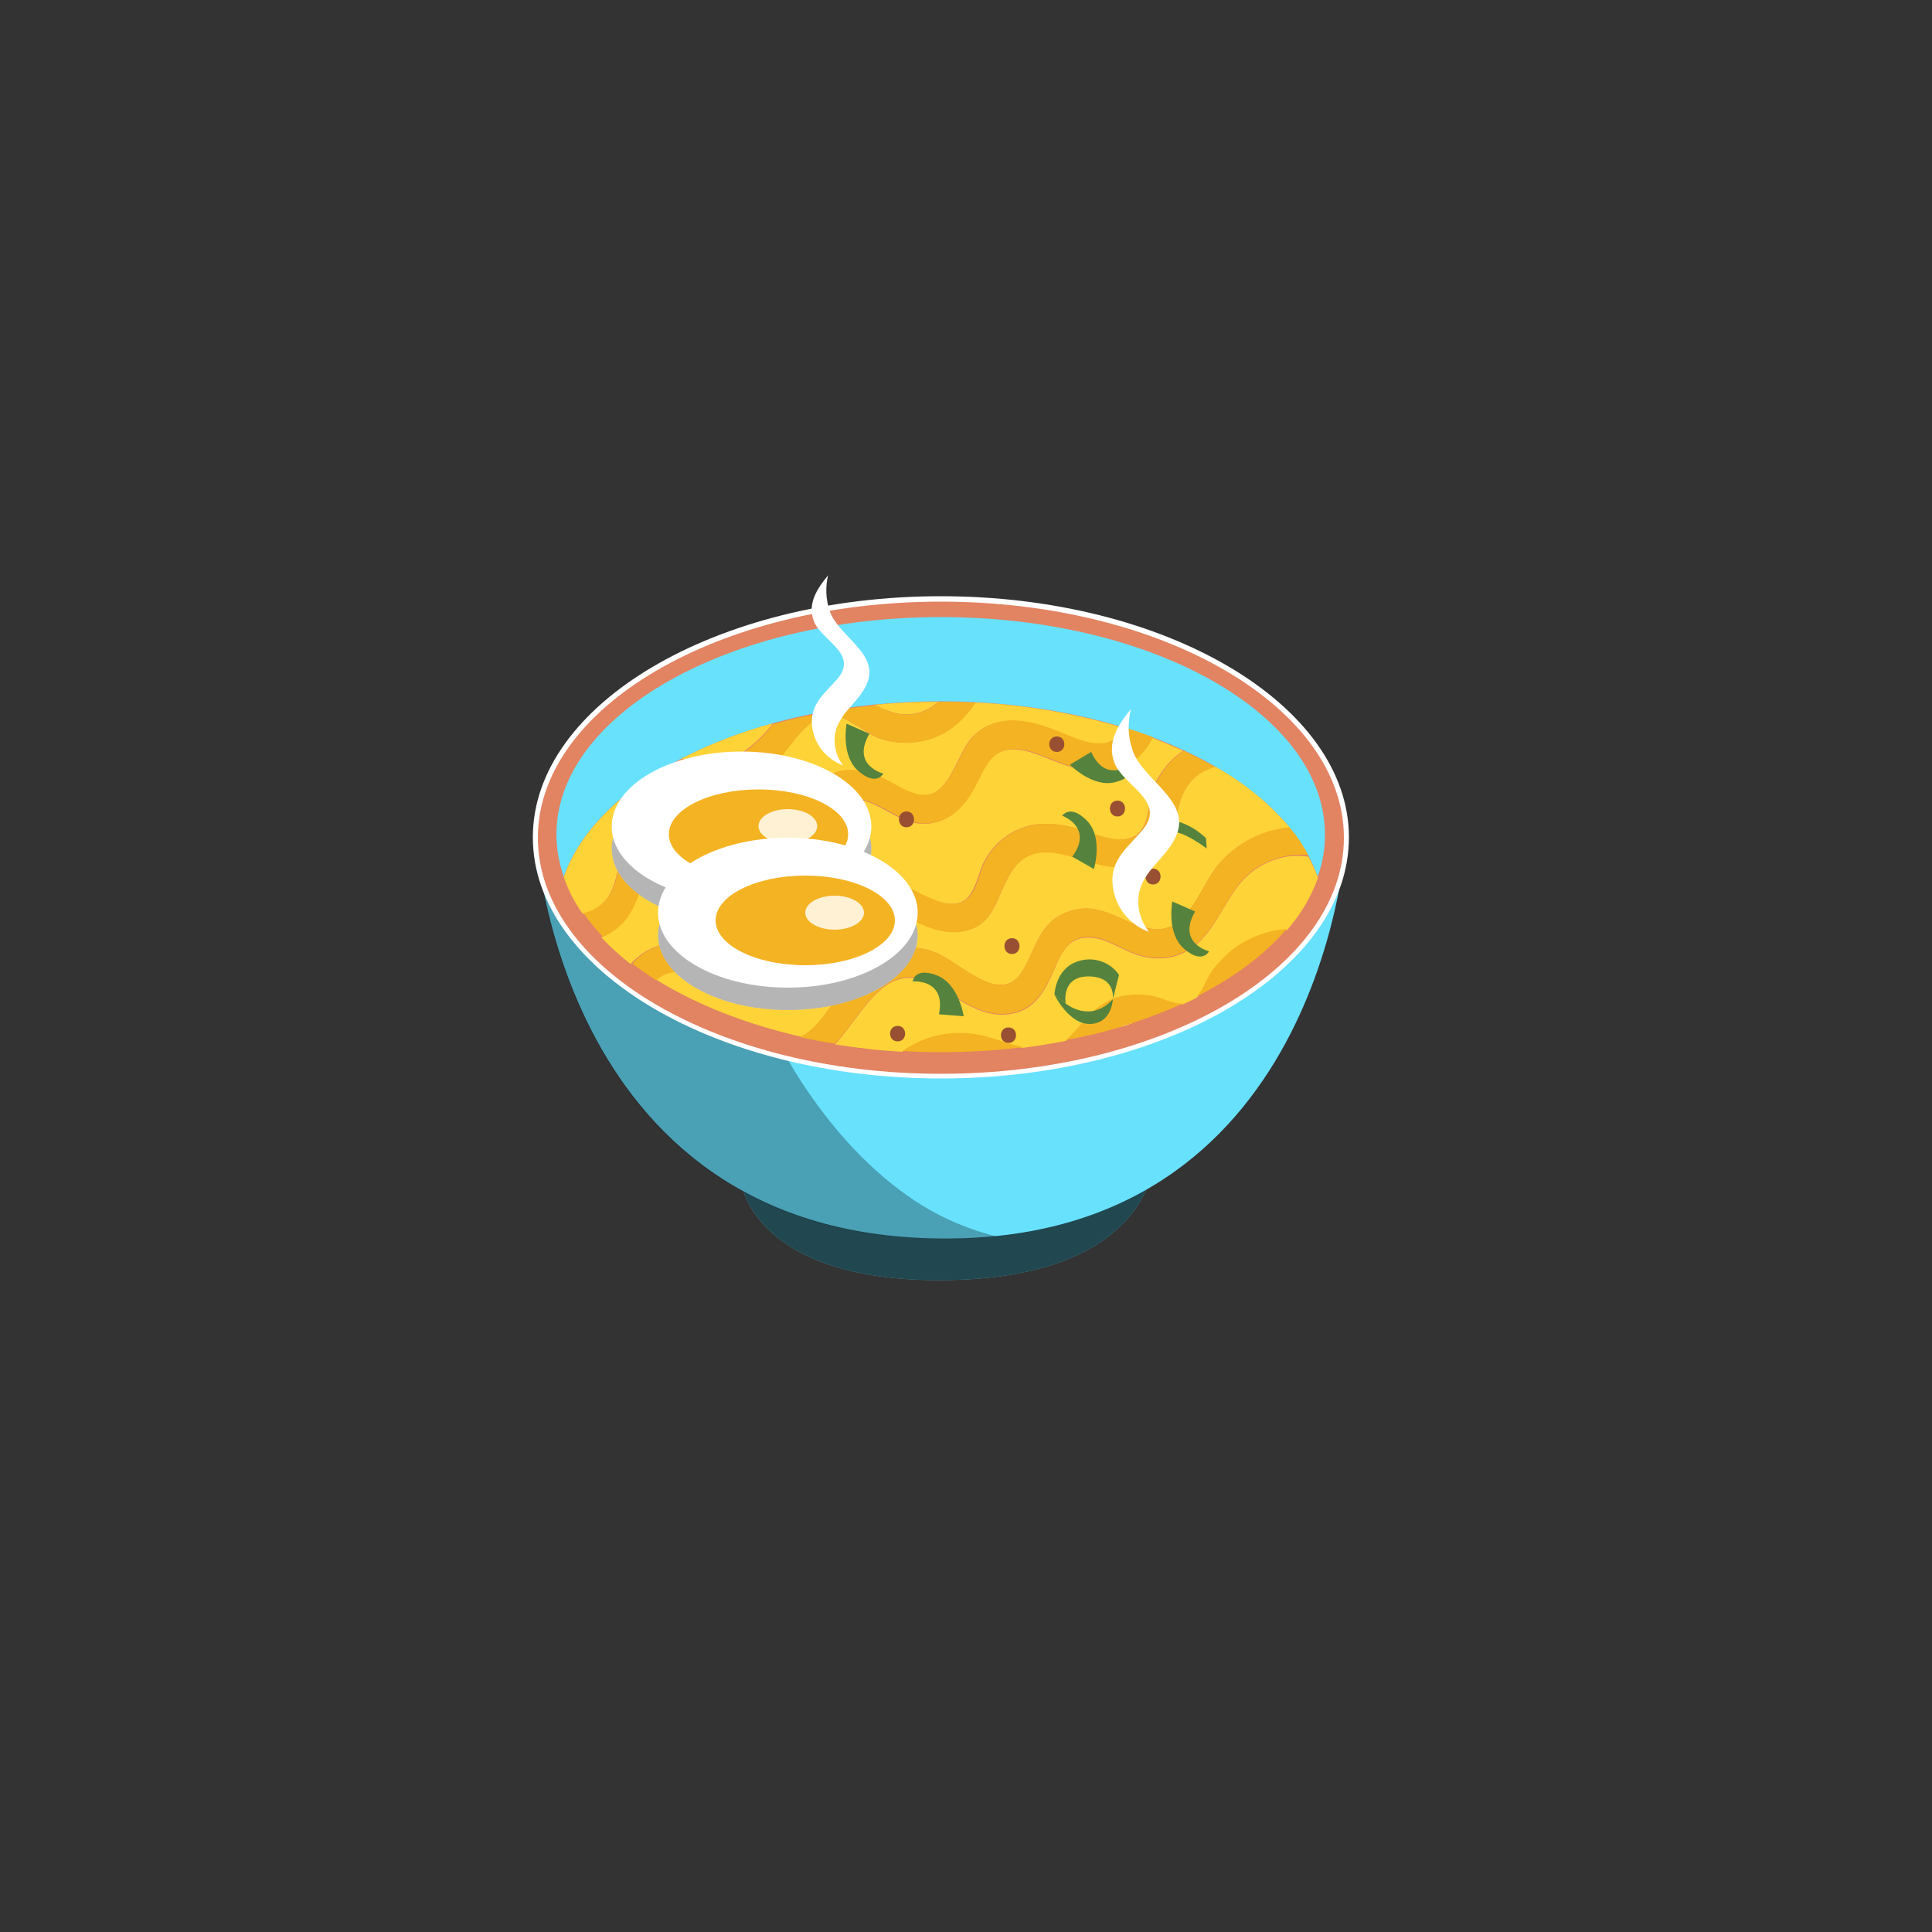 <?xml version="1.0" encoding="utf-8"?>
<!-- Generator: Adobe Illustrator 29.5.1, SVG Export Plug-In . SVG Version: 9.03 Build 0)  -->
<svg version="1.1" xmlns="http://www.w3.org/2000/svg" xmlns:xlink="http://www.w3.org/1999/xlink" x="0px" y="0px"
	 viewBox="0 0 500 500" style="enable-background:new 0 0 500 500;" xml:space="preserve">
<rect x="0" y="0" width="500" height="500" fill="#333333" stroke="none"/>
<g id="Layer_1" style="display:none;">
</g>
<g id="Item_x5F_1" style="display:none;">
	<g id="background_noodles-82" style="display:inline;">
		<path style="fill:#55823D;" d="M242.7,399.1l-221.6-131c-7.1-4-13.1-10.5-6.2-14.7l222.4-128.2c3.3-2.1,8.4-3.4,11.8-1.4
			l232.7,135c7.1,4.1,8.3,15.5,1.3,19.6L271.9,398.9C262.9,404.1,251.8,404.2,242.7,399.1z"/>
		<path style="opacity:0.32;fill:none;enable-background:new    ;" d="M157.3,338.6c6,1.8,12,3.6,18.2,4.9c3.8,0.7,7.6,1.1,11.4,1.3
			l39.5,36l54.9-58.7l-77.6-25.8l-103.2,14C110.4,317.5,145.7,335.1,157.3,338.6z"/>
		<path style="fill:#994F31;" d="M166.9,254.4c-0.9,0.1-1.6,0.9-1.6,1.8c0.1,0.8,0.7,1.5,1.6,1.6c0.9-0.1,1.6-0.9,1.6-1.8
			C168.4,255.2,167.7,254.5,166.9,254.4z"/>
		<path style="opacity:0.32;fill:none;enable-background:new    ;" d="M366.2,306.2c6,1.8,12,3.6,18.2,4.9c3.8,0.7,7.6,1.1,11.4,1.3
			l6.4-4.3l44.3-32.9l-33.9-11.3l-80.2,27.9C342.4,299.1,354.6,302.7,366.2,306.2z"/>
	</g>
</g>
<g id="Layer_5" style="display:none;">
	<path style="display:inline;fill:#994F31;" d="M251.9,79.4c0,0-5,2.6-4.3,4.6s3.9,3.6,3.9,3.6s170.4,50.3,172.5,49.2
		s3.9-4.2,3.9-4.2l-4.8-6.9L251.9,79.4z"/>
</g>
<g id="Layer_6" style="display:none;">
	<path style="display:inline;fill:#994F31;" d="M245.4,65.8c0,0-4.5,3.2-3.6,5.2s4.3,3.1,4.3,3.1s174.3,27,176.2,25.6
		s3.3-4.7,3.3-4.7l-5.7-6.2L245.4,65.8z"/>
</g>
<g id="Layer_7" style="display:none;">
	<path style="display:inline;fill:#994F31;" d="M245.4,65.8c0,0-4.5,3.2-3.6,5.2s4.3,3.1,4.3,3.1s174.3,27,176.2,25.6
		s3.3-4.7,3.3-4.7l-5.7-6.2L245.4,65.8z"/>
	<path style="display:inline;fill:#994F31;" d="M251.9,79.4c0,0-5,2.6-4.3,4.6s3.9,3.6,3.9,3.6s170.4,50.3,172.5,49.2
		s3.9-4.2,3.9-4.2l-4.8-6.9L251.9,79.4z"/>
</g>
<g id="Layer_8" style="display:none;">
	<path style="display:inline;fill:#F4B322;" d="M254.1,189.6c-2.4-12.6-16.5-20.7-13.6-34.5c2.8-13,12.7-23.6,11.8-37.5
		c-0.5-7.4-4.2-13.9-7.2-20.5c-2.7-6.1-5.3-14.8,1-19.6c5-3.9-1.5-11.3-6.5-7.4c-13.1,10.2-5.1,26.7,0.1,38.7
		c3.8,8.7,2.9,15.8-0.8,24.3c-2.9,6.6-6.5,13-8,20.1c-1.4,6.4-0.5,13.2,2.6,19c3.1,6.1,8.7,11.3,10.6,18c2.4,8.4-5.9,14.6-9.6,21.3
		c-3.3,6.1-4.7,13.1-1.1,19.3c3.1,5.5,11.9,1.1,8.8-4.4c-4.1-7.2,4.3-14.4,7.9-20C253.4,201.2,255.3,195.6,254.1,189.6z"/>
	<path style="display:inline;fill:#FED337;" d="M269,187.7c-2-12-18.5-18-14.2-31c2.4-7.2,7.1-13.4,9.2-20.8
		c1.9-6.6,2.2-13.4-0.2-19.9s-7.1-11.5-10.1-17.5c-3.9-8-1.6-16,3.1-23.1c3.5-5.3-4.6-10.8-8.1-5.5c-4.2,6.4-7.2,13.6-6.9,21.4
		c0.3,7.4,4,13.4,8,19.4c4.9,7.5,7.4,14.1,4.6,22.9c-2.6,8.2-8.2,15.1-10,23.6c-1.3,6.4,0.4,12.1,4.2,17.3c3.4,4.6,10,9.1,10.7,15.1
		c1,7.8-7.6,14.9-10.7,21.4c-3,6.2-3.9,12.7-0.7,18.9c2.9,5.6,11.7,1.2,8.8-4.4c-3.7-7,3.2-14.3,6.9-19.8
		C267.2,200.5,270.1,194.3,269,187.7z"/>
	<path style="display:inline;fill:#F4B322;" d="M279.1,119.8c-3.8-14.1-26.4-25.2-17-42c3.1-5.5-5-11-8.1-5.5
		c-4.6,8.1-4.5,17.2-0.8,25.7c2.1,4.5,4.8,8.8,8.1,12.6c2.7,3.4,6.6,6.7,8.1,10.8c3.7,10.3-9.7,19.9-12.8,28.8
		c-2.6,7.6-1,15.4,5.1,20.7c4.8,4.1,10.2-4.1,5.5-8.1c-7-6.1,3.4-17.1,6.8-22.1C278.1,134.5,281.2,127.3,279.1,119.8z"/>
</g>
<g id="Layer_10" style="display:none;">
	<path style="display:inline;fill:#994F31;" d="M251.9,79.4c0,0-5,2.6-4.3,4.6s3.9,3.6,3.9,3.6s170.4,50.3,172.5,49.2
		s3.9-4.2,3.9-4.2l-4.8-6.9L251.9,79.4z"/>
	<path style="display:inline;fill:#994F31;" d="M245.4,65.8c0,0-4.5,3.2-3.6,5.2s4.3,3.1,4.3,3.1s174.3,27,176.2,25.6
		s3.3-4.7,3.3-4.7l-5.7-6.2L245.4,65.8z"/>
	<path style="display:inline;fill:#994F31;" d="M245.4,65.8c0,0-4.5,3.2-3.6,5.2s4.3,3.1,4.3,3.1s174.3,27,176.2,25.6
		s3.3-4.7,3.3-4.7l-5.7-6.2L245.4,65.8z"/>
	<path style="display:inline;fill:#994F31;" d="M251.9,79.4c0,0-5,2.6-4.3,4.6s3.9,3.6,3.9,3.6s170.4,50.3,172.5,49.2
		s3.9-4.2,3.9-4.2l-4.8-6.9L251.9,79.4z"/>
	<path style="display:inline;fill:#F4B322;" d="M254.1,189.6c-2.4-12.6-16.5-20.7-13.6-34.5c2.8-13,12.7-23.6,11.8-37.5
		c-0.5-7.4-4.2-13.9-7.2-20.5c-2.7-6.1-5.3-14.8,1-19.6c5-3.9-1.5-11.3-6.5-7.4c-13.1,10.2-5.1,26.7,0.1,38.7
		c3.8,8.7,2.9,15.8-0.8,24.3c-2.9,6.6-6.5,13-8,20.1c-1.4,6.4-0.5,13.2,2.6,19c3.1,6.1,8.7,11.3,10.6,18c2.4,8.4-5.9,14.6-9.6,21.3
		c-3.3,6.1-4.7,13.1-1.1,19.3c3.1,5.5,11.9,1.1,8.8-4.4c-4.1-7.2,4.3-14.4,7.9-20C253.4,201.2,255.3,195.6,254.1,189.6z"/>
	<path style="display:inline;fill:#FED337;" d="M269,187.7c-2-12-18.5-18-14.2-31c2.4-7.2,7.1-13.4,9.2-20.8
		c1.9-6.6,2.2-13.4-0.2-19.9s-7.1-11.5-10.1-17.5c-3.9-8-1.6-16,3.1-23.1c3.5-5.3-4.6-10.8-8.1-5.5c-4.2,6.4-7.2,13.6-6.9,21.4
		c0.3,7.4,4,13.4,8,19.4c4.9,7.5,7.4,14.1,4.6,22.9c-2.6,8.2-8.2,15.1-10,23.6c-1.3,6.4,0.4,12.1,4.2,17.3c3.4,4.6,10,9.1,10.7,15.1
		c1,7.8-7.6,14.9-10.7,21.4c-3,6.2-3.9,12.7-0.7,18.9c2.9,5.6,11.7,1.2,8.8-4.4c-3.7-7,3.2-14.3,6.9-19.8
		C267.2,200.5,270.1,194.3,269,187.7z"/>
	<path style="display:inline;fill:#F4B322;" d="M279.1,119.8c-3.8-14.1-26.4-25.2-17-42c3.1-5.5-5-11-8.1-5.5
		c-4.6,8.1-4.5,17.2-0.8,25.7c2.1,4.5,4.8,8.8,8.1,12.6c2.7,3.4,6.6,6.7,8.1,10.8c3.7,10.3-9.7,19.9-12.8,28.8
		c-2.6,7.6-1,15.4,5.1,20.7c4.8,4.1,10.2-4.1,5.5-8.1c-7-6.1,3.4-17.1,6.8-22.1C278.1,134.5,281.2,127.3,279.1,119.8z"/>
	<path style="display:inline;fill:#994F31;" d="M245.4,65.8c0,0-4.5,3.2-3.6,5.2s4.3,3.1,4.3,3.1s174.3,27,176.2,25.6
		s3.3-4.7,3.3-4.7l-5.7-6.2L245.4,65.8z"/>
	<path style="display:inline;fill:#994F31;" d="M251.9,79.4c0,0-5,2.6-4.3,4.6s3.9,3.6,3.9,3.6s170.4,50.3,172.5,49.2
		s3.9-4.2,3.9-4.2l-4.8-6.9L251.9,79.4z"/>
	<path style="display:inline;fill:#F4B322;" d="M254.1,189.6c-2.4-12.6-16.5-20.7-13.6-34.5c2.8-13,12.7-23.6,11.8-37.5
		c-0.5-7.4-4.2-13.9-7.2-20.5c-2.7-6.1-5.3-14.8,1-19.6c5-3.9-1.5-11.3-6.5-7.4c-13.1,10.2-5.1,26.7,0.1,38.7
		c3.8,8.7,2.9,15.8-0.8,24.3c-2.9,6.6-6.5,13-8,20.1c-1.4,6.4-0.5,13.2,2.6,19c3.1,6.1,8.7,11.3,10.6,18c2.4,8.4-5.9,14.6-9.6,21.3
		c-3.3,6.1-4.7,13.1-1.1,19.3c3.1,5.5,11.9,1.1,8.8-4.4c-4.1-7.2,4.3-14.4,7.9-20C253.4,201.2,255.3,195.6,254.1,189.6z"/>
	<path style="display:inline;fill:#FED337;" d="M269,187.7c-2-12-18.5-18-14.2-31c2.4-7.2,7.1-13.4,9.2-20.8
		c1.9-6.6,2.2-13.4-0.2-19.9s-7.1-11.5-10.1-17.5c-3.9-8-1.6-16,3.1-23.1c3.5-5.3-4.6-10.8-8.1-5.5c-4.2,6.4-7.2,13.6-6.9,21.4
		c0.3,7.4,4,13.4,8,19.4c4.9,7.5,7.4,14.1,4.6,22.9c-2.6,8.2-8.2,15.1-10,23.6c-1.3,6.4,0.4,12.1,4.2,17.3c3.4,4.6,10,9.1,10.7,15.1
		c1,7.8-7.6,14.9-10.7,21.4c-3,6.2-3.9,12.7-0.7,18.9c2.9,5.6,11.7,1.2,8.8-4.4c-3.7-7,3.2-14.3,6.9-19.8
		C267.2,200.5,270.1,194.3,269,187.7z"/>
	<path style="display:inline;fill:#F4B322;" d="M279.1,119.8c-3.8-14.1-26.4-25.2-17-42c3.1-5.5-5-11-8.1-5.5
		c-4.6,8.1-4.5,17.2-0.8,25.7c2.1,4.5,4.8,8.8,8.1,12.6c2.7,3.4,6.6,6.7,8.1,10.8c3.7,10.3-9.7,19.9-12.8,28.8
		c-2.6,7.6-1,15.4,5.1,20.7c4.8,4.1,10.2-4.1,5.5-8.1c-7-6.1,3.4-17.1,6.8-22.1C278.1,134.5,281.2,127.3,279.1,119.8z"/>
</g>
<g id="Layer_9">
	<path style="fill:#68E1FD;" d="M191.9,306.4c0,0,3.4,24.9,51.1,24.9c57.8,0,56.2-34.2,56.2-34.2"/>
	<path style="opacity:0.68;enable-background:new    ;" d="M191.9,306.4c0,0,3.4,24.9,51.1,24.9c57.8,0,56.2-34.2,56.2-34.2"/>
	<path style="fill:#68E1FD;" d="M138.6,216c0,0,5.6,106.8,109.2,104.5C343.4,318.4,348.5,216,348.5,216H138.6z"/>
	<path style="opacity:0.29;enable-background:new    ;" d="M238.7,312c-11.3-7-20.9-17.1-28.5-27.9c-14.2-19.9-21.3-43.7-22.3-68
		h-49.4c0,0,5.6,106.8,109.2,104.5c3.5-0.1,6.9-0.3,10.2-0.6C251.1,318.3,244.6,315.6,238.7,312z"/>
	<ellipse style="fill:#E28362;" cx="243.5" cy="216.8" rx="105" ry="61.7"/>
	<path style="fill:#FFFFFF;" d="M243.5,279.1c-58.2,0-105.6-28-105.6-62.4s47.4-62.4,105.6-62.4s105.6,28,105.6,62.4
		S301.8,279.1,243.5,279.1z M243.5,155.7c-57.5,0-104.3,27.4-104.3,61.1s46.8,61.1,104.3,61.1s104.3-27.4,104.3-61.1
		S301.1,155.7,243.5,155.7z"/>
	<path style="fill:#68E1FD;" d="M243.5,181.5c48.3,0,88.6,19.5,97.5,45.4c1.3-3.5,1.9-7.2,1.9-10.9c0-31.1-44.5-56.3-99.4-56.3
		S144,184.9,144,216c0,3.7,0.7,7.4,1.9,10.9C155,201.1,195.2,181.5,243.5,181.5z"/>
	<path style="fill:none;" d="M275.8,269.2c-3.6,0.7-7.4,1.3-11.2,1.8C268.6,271.9,272.4,272,275.8,269.2z"/>
	<path style="fill:none;" d="M309.8,258c-1.2,0.6-2.3,1.1-3.5,1.7c0.6,0,1.2-0.2,1.7-0.4C308.7,259,309.3,258.5,309.8,258z"/>
	<path style="fill:#FED337;" d="M174.2,244.1c8-0.3,13.7,6,21.2,7.1c8.7,1.2,11.6-9.7,15.3-15.4c3.4-5.2,8.3-9.8,14.9-9.6
		c6.9,0.1,18.5,11.4,24.4,6.5c2.6-2.2,3.2-7,4.8-9.9c1.3-2.5,3.2-4.7,5.5-6.3c6.2-4.5,13.3-3.8,20.2-1.5c3.8,1.2,9.2,3.6,13.1,1.4
		s3.4-8.2,4.6-11.8c1.5-4.2,4.3-7.8,8-10.3c-2.6-1.2-5.3-2.3-8.1-3.4c-1,2.1-2.4,4-4.2,5.5c-6.9,5.8-15.4,2.9-22.7-0.1
		c-4.7-1.9-10.9-4.3-14.9,0.2c-1.9,2.1-2.9,4.9-4.3,7.4c-2.7,5-6.6,9.2-12.7,9.3c-6.8,0.1-11.6-5.9-18-6.4
		c-8.7-0.7-10.9,12.5-16,17.5c-4.8,4.4-11.5,5.9-17.7,3.9c-3.1-1-5.4-3-7.9-5c-4.8-3.8-10.7-3-12.9,3.2c-2.3,6.6-3.4,12.2-10.1,15.7
		c-0.4,0.2-0.8,0.3-1.1,0.5c2.4,2.5,4.9,4.8,7.6,6.9C166.2,246.2,170,244.3,174.2,244.1z"/>
	<path style="fill:#FED337;" d="M157.4,232.1c2.4-3.6,2.2-8.4,4.5-12.1c3.8-5.9,11.2-8.3,17.7-5.8c3.9,1.6,6.3,5.4,10.2,6.8
		c5.4,1.9,10.2-0.9,13.1-5.4c4.2-6.5,6.8-15.1,15.7-16.2c2.9-0.3,5.9,0.2,8.6,1.5c3.6,1.5,8.2,5.2,12.3,4.9
		c6.6-0.5,8.2-11.1,12.3-15.2c6.2-6.2,14.6-4.2,21.8-1.3c4.9,2,11.7,5.5,16.3,0.9c0.5-0.5,0.9-1.1,1.3-1.7
		c-12.6-3.8-25.6-6.1-38.8-6.7c-2.9,4.4-6.7,8-12.2,9.6c-4,1.1-8.3,1.1-12.3-0.2c-4.6-1.5-9.2-7-14.2-5.9
		c-5.7,1.2-9.1,8.2-12.9,11.9c-2.9,2.8-6.4,5-10.3,6.2c-7.4,2.4-15.4,1.5-22.1-2.4c-11.1,7.3-19.1,16.2-22.5,26
		c1.2,3.4,2.8,6.6,4.9,9.5C153.5,235.9,155.9,234.3,157.4,232.1z"/>
	<path style="fill:#FED337;" d="M242.8,181.6c-5.6,0-11.1,0.3-16.5,0.8c1.2,0.6,2.4,1.2,3.7,1.6
		C234.4,185.8,239.4,184.8,242.8,181.6z"/>
	<path style="fill:#FED337;" d="M289.6,265.9c1.2-0.3,2.3-0.7,3.5-1.1c-0.4,0-0.8,0.1-1.2,0.2C291,265.2,290.3,265.5,289.6,265.9z"
		/>
	<path style="fill:#FED337;" d="M193.1,194.1c2.6-2,5-4.3,6.9-6.9c-8.2,2.2-16.1,5.3-23.6,9.1C182,198.2,188.1,197.4,193.1,194.1z"
		/>
	<path style="fill:#FED337;" d="M223,250.1c5.3-4.4,11.9-6.2,18.6-3.8c6.9,2.5,17.4,14.7,23.2,4.7c3.5-6.1,4.3-12.5,11.8-15.1
		c8.3-2.9,13.4,3,21,4.4c10,1.9,12.8-11.1,18.1-17c4.6-5.2,11.1-8.5,18.1-9.1c-5.4-6.4-12-11.7-19.3-15.8c-1.4,0.4-2.8,1-4,1.8
		c-4.4,3-5.3,7.4-6.3,12.1c-1.7,7.5-6.8,12.2-14.7,12.1c-9.4-0.2-20.9-9.5-27.8,1.3c-4,6.3-4.2,14.5-13.4,15.4
		c-4.1,0.4-8.1-1.1-11.7-2.9c-4.8-2.4-9.8-6.7-15.2-3.5c-7.1,4.3-8.3,15.3-14.9,20.5c-5.9,4.7-12.8,3.7-19.2,0.8
		c-3.6-1.6-7.4-4.4-11.4-4.6c-2.2-0.1-4.4,0.6-6.1,2.1c10.2,6.4,23.1,11.5,37.5,14.8C213.8,265.1,217.3,254.8,223,250.1z"/>
	<path style="fill:#FED337;" d="M324.3,225.4c-6.5,4.8-8.3,13.2-14.2,18.6c-4.6,4.2-10.4,5-16.2,3c-3.7-1.3-7.2-3.9-11.2-4.3
		c-5.5-0.6-7.8,3.1-9.6,7.6c-2.4,5.6-4.9,11-11.5,12.1c-6.9,1.2-12.6-3.2-18-6.6c-14-8.8-19.3,5.4-27.5,14.5
		c5.8,0.9,11.6,1.6,17.4,1.9c6.2-4.4,14.2-5.8,21.5-3.8c3.1,0.8,6.4,2.1,9.6,2.8c3.8-0.5,7.5-1.1,11.2-1.8c0.4-0.3,0.8-0.7,1.2-1.1
		c4.1-4.2,6.6-8.6,12.8-10.2c2.7-0.7,5.5-0.8,8.2-0.2c2.9,0.5,5.5,2.2,8.2,2c1.2-0.6,2.4-1.1,3.5-1.7c1.7-1.8,2.4-4.6,4-6.7
		c1.4-1.9,3-3.6,4.9-5.1c4.1-3.3,9.2-5.3,14.5-5.7c3.5-4,6.2-8.6,8-13.5c-0.7-1.9-1.5-3.7-2.5-5.5
		C333.6,220.9,328.5,222.3,324.3,225.4z"/>
	<path style="fill:#F4B322;" d="M167.1,226.3c2.2-6.1,8.1-7,12.9-3.2c2.5,2,4.8,4.1,7.9,5c6.2,1.9,12.9,0.5,17.7-3.9
		c5.1-4.9,7.3-18.2,16-17.5c6.4,0.5,11.2,6.5,18,6.4c6.1-0.1,10-4.3,12.7-9.3c1.4-2.5,2.4-5.3,4.3-7.4c4-4.5,10.2-2.1,14.9-0.2
		c7.3,3,15.8,6,22.7,0.1c1.8-1.5,3.2-3.4,4.2-5.5c-2.3-0.9-4.6-1.7-7-2.4c-0.4,0.6-0.8,1.2-1.3,1.7c-4.6,4.6-11.4,1.1-16.3-0.9
		c-7.2-2.9-15.6-4.9-21.8,1.3c-4.1,4.1-5.8,14.7-12.3,15.2c-4.1,0.3-8.6-3.4-12.3-4.9c-2.7-1.2-5.7-1.7-8.6-1.5
		c-8.9,1.1-11.6,9.7-15.7,16.2c-2.9,4.5-7.6,7.3-13.1,5.4c-3.9-1.4-6.4-5.3-10.2-6.8c-6.6-2.5-14-0.1-17.8,5.8
		c-2.3,3.7-2,8.6-4.5,12.1c-1.5,2.2-3.9,3.8-6.5,4.3c1.5,2.2,3.2,4.2,5,6.1c0.4-0.2,0.8-0.3,1.1-0.5
		C163.7,238.5,164.8,232.9,167.1,226.3z"/>
	<path style="fill:#F4B322;" d="M187.2,256.1c6.4,2.9,13.3,3.9,19.2-0.8c6.6-5.3,7.8-16.2,14.9-20.5c5.4-3.3,10.5,1,15.2,3.5
		c3.6,1.8,7.6,3.3,11.7,2.9c9.2-1,9.4-9.1,13.4-15.4c6.9-10.8,18.4-1.4,27.8-1.3c7.9,0.1,12.9-4.5,14.7-12.1c1.1-4.8,2-9.1,6.3-12.1
		c1.2-0.8,2.6-1.5,4-1.8c-2.5-1.5-5.2-2.8-8-4.2c-3.7,2.5-6.5,6.1-8,10.3c-1.3,3.6-0.9,9.7-4.6,11.8s-9.3-0.2-13.1-1.4
		c-7-2.3-14-3-20.2,1.5c-2.3,1.6-4.2,3.8-5.5,6.3c-1.6,2.9-2.1,7.8-4.8,9.9c-5.9,4.9-17.5-6.4-24.4-6.5c-6.6-0.1-11.5,4.4-14.9,9.6
		c-3.7,5.7-6.6,16.6-15.3,15.4c-7.5-1.1-13.2-7.4-21.2-7.1c-4.1,0.2-8,2.1-10.7,5.3c1.9,1.5,4,2.9,6.1,4.3c1.7-1.5,3.9-2.3,6.1-2.1
		C179.7,251.7,183.6,254.4,187.2,256.1z"/>
	<path style="fill:#F4B322;" d="M315.7,223.3c-5.3,5.9-8.1,18.9-18.1,17c-7.6-1.4-12.7-7.3-21-4.4c-7.5,2.6-8.3,9.1-11.8,15.1
		c-5.7,10-16.3-2.2-23.2-4.7c-6.6-2.4-13.2-0.5-18.6,3.8c-5.7,4.7-9.2,15-15.9,18.3c2.9,0.7,5.9,1.2,9,1.7
		c8.2-9,13.5-23.3,27.5-14.5c5.4,3.4,11.2,7.8,18,6.6c6.6-1.2,9.1-6.6,11.5-12.1c1.9-4.4,4.2-8.2,9.6-7.6c4,0.4,7.5,3,11.2,4.3
		c5.8,2,11.6,1.2,16.2-3c5.9-5.3,7.7-13.8,14.2-18.6c4.1-3,9.2-4.4,14.3-3.9c-1.4-2.6-3-5-4.9-7.2
		C326.7,214.8,320.3,218.1,315.7,223.3z"/>
	<path style="fill:#F4B322;" d="M190.6,203.4c3.9-1.3,7.4-3.4,10.3-6.2c3.8-3.7,7.2-10.8,12.9-11.9c5.1-1,9.7,4.4,14.2,5.9
		c4,1.3,8.3,1.4,12.3,0.2c5.5-1.6,9.3-5.2,12.2-9.6c-2.9-0.1-5.9-0.2-8.9-0.2h-0.7c-3.4,3.3-8.4,4.2-12.8,2.5
		c-1.2-0.5-2.5-1-3.6-1.6c-8.9,0.9-17.7,2.5-26.4,4.9c-2,2.6-4.3,4.9-6.9,6.9c-4.9,3.2-11.1,4.1-16.7,2.2c-2.8,1.4-5.4,3-7.9,4.6
		C175.2,204.9,183.2,205.7,190.6,203.4z"/>
	<path style="fill:#F4B322;" d="M313.7,251.2c-1.5,2.2-2.3,5-4,6.7c9.6-4.9,17.6-10.8,23.3-17.5c-5.3,0.4-10.3,2.4-14.5,5.7
		C316.8,247.6,315.1,249.3,313.7,251.2z"/>
	<path style="fill:#F4B322;" d="M264.7,271c-3.2-0.7-6.5-2-9.6-2.8c-7.4-2-15.3-0.6-21.5,3.8c3.3,0.2,6.6,0.3,10,0.3
		C250.6,272.3,257.7,271.9,264.7,271z"/>
	<path style="fill:#F4B322;" d="M298,257.7c-2.7-0.5-5.5-0.4-8.2,0.2c-6.2,1.6-8.7,6-12.8,10.2c-0.4,0.4-0.8,0.7-1.2,1.1
		c4.8-0.9,9.4-2,13.8-3.3c0.7-0.4,1.4-0.7,2.2-0.9c0.4-0.1,0.8-0.2,1.2-0.2c4.5-1.5,8.9-3.2,13.2-5.1
		C303.5,259.9,300.9,258.2,298,257.7z"/>
	<path style="fill:#FFFFFF;" d="M216,191.9c-0.2-7.1,6.5-9.6,8.6-15.6c2.6-7.4-7.9-11.9-9.9-18.3c-1-2.9-1.1-6.1-0.4-9.1
		c-2.8,3.4-5.4,7.3-3.7,11.8c1.9,5.1,11.6,8.4,6.2,14.9c-3.1,3.6-6.9,6.3-6.7,11.6c0.3,4.8,3.2,8.9,7.7,10.7c0.1,0,0.2,0.1,0.4,0.1
		C216.8,196.4,216.1,194.2,216,191.9z"/>
	<ellipse style="fill:#FFFFFF;" cx="191.9" cy="219.6" rx="33.6" ry="19.4"/>
	<ellipse style="opacity:0.29;enable-background:new    ;" cx="191.9" cy="219.6" rx="33.6" ry="19.4"/>
	<ellipse style="fill:#FFFFFF;" cx="191.9" cy="213.9" rx="33.6" ry="19.4"/>
	<ellipse style="fill:#F4B322;" cx="196.3" cy="215.9" rx="23.2" ry="11.6"/>
	<ellipse style="fill:#FFF2D4;" cx="203.9" cy="213.8" rx="7.6" ry="4.4"/>
	<ellipse style="fill:#FFFFFF;" cx="203.9" cy="242" rx="33.6" ry="19.4"/>
	<ellipse style="opacity:0.29;enable-background:new    ;" cx="203.9" cy="242" rx="33.6" ry="19.4"/>
	<ellipse style="fill:#FFFFFF;" cx="203.9" cy="236.2" rx="33.6" ry="19.4"/>
	<ellipse style="fill:#F4B322;" cx="208.4" cy="238.2" rx="23.2" ry="11.6"/>
	<ellipse style="fill:#FFF2D4;" cx="216" cy="236.2" rx="7.6" ry="4.4"/>
	<path style="fill:#55823D;" d="M302.5,215.4l-1.1-3.1c0,0,4.9-0.8,10.7,4.6l0.2,2.7C312.3,219.6,305.4,214.3,302.5,215.4z"/>
	<path style="fill:#55823D;" d="M275.8,259.7c0,0-1.3-7,5.9-7s6.3,5.9,6.3,5.9l1.6-6.3c-2.2-3.2-6.2-4.7-10-3.7
		c-6.5,1.6-6.7,8.8-6.7,8.8L275.8,259.7z"/>
	<path style="fill:#55823D;" d="M275.8,259.7c0,0,6.3,5.3,12.2-1.1c0,0-0.2,6.2-5.8,6.4s-9.3-7.6-9.3-7.6"/>
	<path style="fill:#55823D;" d="M274.9,211.1c0,0,8.2,3,2.6,10.6l5.6,3.2c0,0,2.5-8.1-1.8-12.5S274.9,211.1,274.9,211.1z"/>
	<path style="fill:#55823D;" d="M312.9,246.2c0,0-8.4-2.1-3.6-10.3l-5.9-2.6c0,0-1.6,8.3,3.1,12.3S312.9,246.2,312.9,246.2z"/>
	<path style="fill:#55823D;" d="M236.2,254c0,0,8.7-0.8,6.8,8.5l6.4,0.5c0,0-1.2-8.4-7-10.6S236.2,254,236.2,254z"/>
	<path style="fill:#55823D;" d="M228.6,200.2c0,0-8.4-2.1-3.6-10.3l-5.9-2.6c0,0-1.6,8.3,3.1,12.3S228.6,200.2,228.6,200.2z"/>
	<path style="fill:#55823D;" d="M292.9,197.5c0,0-6.6,5.7-10.5-2.9l-5.5,3.3c0,0,5.9,6.1,11.8,4.5S292.9,197.5,292.9,197.5z"/>
	<path style="fill:#994F31;" d="M298.4,224.8c-2.6,0-2.6,4.1,0,4.1S301,224.8,298.4,224.8z"/>
	<path style="fill:#994F31;" d="M289.2,207.2c-2.6,0-2.6,4.1,0,4.1S291.8,207.2,289.2,207.2z"/>
	<path style="fill:#994F31;" d="M261.9,242.8c-2.6,0-2.6,4.1,0,4.1S264.5,242.8,261.9,242.8z"/>
	<path style="fill:#994F31;" d="M234.6,210c-2.6,0-2.6,4.1,0,4.1S237.2,210,234.6,210z"/>
	<path style="fill:#994F31;" d="M232.3,265.5c-2.6,0-2.6,4,0,4S234.9,265.5,232.3,265.5z"/>
	<path style="fill:#994F31;" d="M261,265.9c-2.6,0-2.6,4,0,4S263.6,265.9,261,265.9z"/>
	<path style="fill:#994F31;" d="M273.5,190.6c-2.6,0-2.6,4,0,4S276.1,190.6,273.5,190.6z"/>
	<path style="fill:#FFFFFF;" d="M294.6,233.8c-0.3-8.4,7.7-11.3,10.1-18.3c3-8.6-9.3-14-11.6-21.4c-1.2-3.4-1.3-7.1-0.4-10.6
		c-3.3,4-6.3,8.5-4.3,13.9c2.3,6,13.6,9.9,7.3,17.4c-3.6,4.3-8.1,7.4-7.8,13.6c0.3,5.6,3.8,10.5,9,12.6c0.1,0.1,0.3,0.1,0.4,0.1
		C295.7,239,294.7,236.5,294.6,233.8z"/>
</g>
<g id="Item_x5F_2" style="display:none;">
	<path style="display:inline;fill:#68E1FD;" d="M191.9,306.4c0,0,3.4,24.9,51.1,24.9c57.8,0,56.2-34.2,56.2-34.2"/>
	<path style="display:inline;opacity:0.68;enable-background:new    ;" d="M191.9,306.4c0,0,3.4,24.9,51.1,24.9
		c57.8,0,56.2-34.2,56.2-34.2"/>
	<path style="display:inline;fill:#68E1FD;" d="M138.6,216c0,0,5.6,106.8,109.2,104.5C343.4,318.4,348.5,216,348.5,216H138.6z"/>
	<path style="display:inline;opacity:0.29;enable-background:new    ;" d="M238.7,312c-11.3-7-20.9-17.1-28.5-27.9
		c-14.2-19.9-21.3-43.7-22.3-68h-49.4c0,0,5.6,106.8,109.2,104.5c3.5-0.1,6.9-0.3,10.2-0.6C251.1,318.3,244.6,315.6,238.7,312z"/>
	<ellipse style="display:inline;fill:#E28362;" cx="243.5" cy="216.8" rx="105" ry="61.7"/>
	<path style="display:inline;fill:#FFFFFF;" d="M243.5,279.1c-58.2,0-105.6-28-105.6-62.4s47.4-62.4,105.6-62.4s105.6,28,105.6,62.4
		S301.8,279.1,243.5,279.1z M243.5,155.7c-57.5,0-104.3,27.4-104.3,61.1s46.8,61.1,104.3,61.1s104.3-27.4,104.3-61.1
		S301.1,155.7,243.5,155.7z"/>
	<path style="display:inline;fill:#68E1FD;" d="M243.5,181.5c48.3,0,88.6,19.5,97.5,45.4c1.3-3.5,1.9-7.2,1.9-10.9
		c0-31.1-44.5-56.3-99.4-56.3S144,184.9,144,216c0,3.7,0.7,7.4,1.9,10.9C155,201.1,195.2,181.5,243.5,181.5z"/>
	<path style="display:inline;fill:none;" d="M275.8,269.2c-3.6,0.7-7.4,1.3-11.2,1.8C268.6,271.9,272.4,272,275.8,269.2z"/>
	<path style="display:inline;fill:none;" d="M309.8,258c-1.2,0.6-2.3,1.1-3.5,1.7c0.6,0,1.2-0.2,1.7-0.4
		C308.7,259,309.3,258.5,309.8,258z"/>
	<path style="display:inline;fill:#FED337;" d="M174.2,244.1c8-0.3,13.7,6,21.2,7.1c8.7,1.2,11.6-9.7,15.3-15.4
		c3.4-5.2,8.3-9.8,14.9-9.6c6.9,0.1,18.5,11.4,24.4,6.5c2.6-2.2,3.2-7,4.8-9.9c1.3-2.5,3.2-4.7,5.5-6.3c6.2-4.5,13.3-3.8,20.2-1.5
		c3.8,1.2,9.2,3.6,13.1,1.4s3.4-8.2,4.6-11.8c1.5-4.2,4.3-7.8,8-10.3c-2.6-1.2-5.3-2.3-8.1-3.4c-1,2.1-2.4,4-4.2,5.5
		c-6.9,5.8-15.4,2.9-22.7-0.1c-4.7-1.9-10.9-4.3-14.9,0.2c-1.9,2.1-2.9,4.9-4.3,7.4c-2.7,5-6.6,9.2-12.7,9.3
		c-6.8,0.1-11.6-5.9-18-6.4c-8.7-0.7-10.9,12.5-16,17.5c-4.8,4.4-11.5,5.9-17.7,3.9c-3.1-1-5.4-3-7.9-5c-4.8-3.8-10.7-3-12.9,3.2
		c-2.3,6.6-3.4,12.2-10.1,15.7c-0.4,0.2-0.8,0.3-1.1,0.5c2.4,2.5,4.9,4.8,7.6,6.9C166.2,246.2,170,244.3,174.2,244.1z"/>
	<path style="display:inline;fill:#FED337;" d="M157.4,232.1c2.4-3.6,2.2-8.4,4.5-12.1c3.8-5.9,11.2-8.3,17.7-5.8
		c3.9,1.6,6.3,5.4,10.2,6.8c5.4,1.9,10.2-0.9,13.1-5.4c4.2-6.5,6.8-15.1,15.7-16.2c2.9-0.3,5.9,0.2,8.6,1.5
		c3.6,1.5,8.2,5.2,12.3,4.9c6.6-0.5,8.2-11.1,12.3-15.2c6.2-6.2,14.6-4.2,21.8-1.3c4.9,2,11.7,5.5,16.3,0.9c0.5-0.5,0.9-1.1,1.3-1.7
		c-12.6-3.8-25.6-6.1-38.8-6.7c-2.9,4.4-6.7,8-12.2,9.6c-4,1.1-8.3,1.1-12.3-0.2c-4.6-1.5-9.2-7-14.2-5.9
		c-5.7,1.2-9.1,8.2-12.9,11.9c-2.9,2.8-6.4,5-10.3,6.2c-7.4,2.4-15.4,1.5-22.1-2.4c-11.1,7.3-19.1,16.2-22.5,26
		c1.2,3.4,2.8,6.6,4.9,9.5C153.5,235.9,155.9,234.3,157.4,232.1z"/>
	<path style="display:inline;fill:#FED337;" d="M242.8,181.6c-5.6,0-11.1,0.3-16.5,0.8c1.2,0.6,2.4,1.2,3.7,1.6
		C234.4,185.8,239.4,184.8,242.8,181.6z"/>
	<path style="display:inline;fill:#FED337;" d="M289.6,265.9c1.2-0.3,2.3-0.7,3.5-1.1c-0.4,0-0.8,0.1-1.2,0.2
		C291,265.2,290.3,265.5,289.6,265.9z"/>
	<path style="display:inline;fill:#FED337;" d="M193.1,194.1c2.6-2,5-4.3,6.9-6.9c-8.2,2.2-16.1,5.3-23.6,9.1
		C182,198.2,188.1,197.4,193.1,194.1z"/>
	<path style="display:inline;fill:#FED337;" d="M223,250.1c5.3-4.4,11.9-6.2,18.6-3.8c6.9,2.5,17.4,14.7,23.2,4.7
		c3.5-6.1,4.3-12.5,11.8-15.1c8.3-2.9,13.4,3,21,4.4c10,1.9,12.8-11.1,18.1-17c4.6-5.2,11.1-8.5,18.1-9.1
		c-5.4-6.4-12-11.7-19.3-15.8c-1.4,0.4-2.8,1-4,1.8c-4.4,3-5.3,7.4-6.3,12.1c-1.7,7.5-6.8,12.2-14.7,12.1
		c-9.4-0.2-20.9-9.5-27.8,1.3c-4,6.3-4.2,14.5-13.4,15.4c-4.1,0.4-8.1-1.1-11.7-2.9c-4.8-2.4-9.8-6.7-15.2-3.5
		c-7.1,4.3-8.3,15.3-14.9,20.5c-5.9,4.7-12.8,3.7-19.2,0.8c-3.6-1.6-7.4-4.4-11.4-4.6c-2.2-0.1-4.4,0.6-6.1,2.1
		c10.2,6.4,23.1,11.5,37.5,14.8C213.8,265.1,217.3,254.8,223,250.1z"/>
	<path style="display:inline;fill:#FED337;" d="M324.3,225.4c-6.5,4.8-8.3,13.2-14.2,18.6c-4.6,4.2-10.4,5-16.2,3
		c-3.7-1.3-7.2-3.9-11.2-4.3c-5.5-0.6-7.8,3.1-9.6,7.6c-2.4,5.6-4.9,11-11.5,12.1c-6.9,1.2-12.6-3.2-18-6.6
		c-14-8.8-19.3,5.4-27.5,14.5c5.8,0.9,11.6,1.6,17.4,1.9c6.2-4.4,14.2-5.8,21.5-3.8c3.1,0.8,6.4,2.1,9.6,2.8
		c3.8-0.5,7.5-1.1,11.2-1.8c0.4-0.3,0.8-0.7,1.2-1.1c4.1-4.2,6.6-8.6,12.8-10.2c2.7-0.7,5.5-0.8,8.2-0.2c2.9,0.5,5.5,2.2,8.2,2
		c1.2-0.6,2.4-1.1,3.5-1.7c1.7-1.8,2.4-4.6,4-6.7c1.4-1.9,3-3.6,4.9-5.1c4.1-3.3,9.2-5.3,14.5-5.7c3.5-4,6.2-8.6,8-13.5
		c-0.7-1.9-1.5-3.7-2.5-5.5C333.6,220.9,328.5,222.3,324.3,225.4z"/>
	<path style="display:inline;fill:#F4B322;" d="M167.1,226.3c2.2-6.1,8.1-7,12.9-3.2c2.5,2,4.8,4.1,7.9,5c6.2,1.9,12.9,0.5,17.7-3.9
		c5.1-4.9,7.3-18.2,16-17.5c6.4,0.5,11.2,6.5,18,6.4c6.1-0.1,10-4.3,12.7-9.3c1.4-2.5,2.4-5.3,4.3-7.4c4-4.5,10.2-2.1,14.9-0.2
		c7.3,3,15.8,6,22.7,0.1c1.8-1.5,3.2-3.4,4.2-5.5c-2.3-0.9-4.6-1.7-7-2.4c-0.4,0.6-0.8,1.2-1.3,1.7c-4.6,4.6-11.4,1.1-16.3-0.9
		c-7.2-2.9-15.6-4.9-21.8,1.3c-4.1,4.1-5.8,14.7-12.3,15.2c-4.1,0.3-8.6-3.4-12.3-4.9c-2.7-1.2-5.7-1.7-8.6-1.5
		c-8.9,1.1-11.6,9.7-15.7,16.2c-2.9,4.5-7.6,7.3-13.1,5.4c-3.9-1.4-6.4-5.3-10.2-6.8c-6.6-2.5-14-0.1-17.8,5.8
		c-2.3,3.7-2,8.6-4.5,12.1c-1.5,2.2-3.9,3.8-6.5,4.3c1.5,2.2,3.2,4.2,5,6.1c0.4-0.2,0.8-0.3,1.1-0.5
		C163.7,238.5,164.8,232.9,167.1,226.3z"/>
	<path style="display:inline;fill:#F4B322;" d="M187.2,256.1c6.4,2.9,13.3,3.9,19.2-0.8c6.6-5.3,7.8-16.2,14.9-20.5
		c5.4-3.3,10.5,1,15.2,3.5c3.6,1.8,7.6,3.3,11.7,2.9c9.2-1,9.4-9.1,13.4-15.4c6.9-10.8,18.4-1.4,27.8-1.3
		c7.9,0.1,12.9-4.5,14.7-12.1c1.1-4.8,2-9.1,6.3-12.1c1.2-0.8,2.6-1.5,4-1.8c-2.5-1.5-5.2-2.8-8-4.2c-3.7,2.5-6.5,6.1-8,10.3
		c-1.3,3.6-0.9,9.7-4.6,11.8s-9.3-0.2-13.1-1.4c-7-2.3-14-3-20.2,1.5c-2.3,1.6-4.2,3.8-5.5,6.3c-1.6,2.9-2.1,7.8-4.8,9.9
		c-5.9,4.9-17.5-6.4-24.4-6.5c-6.6-0.1-11.5,4.4-14.9,9.6c-3.7,5.7-6.6,16.6-15.3,15.4c-7.5-1.1-13.2-7.4-21.2-7.1
		c-4.1,0.2-8,2.1-10.7,5.3c1.9,1.5,4,2.9,6.1,4.3c1.7-1.5,3.9-2.3,6.1-2.1C179.7,251.7,183.6,254.4,187.2,256.1z"/>
	<path style="display:inline;fill:#F4B322;" d="M315.7,223.3c-5.3,5.9-8.1,18.9-18.1,17c-7.6-1.4-12.7-7.3-21-4.4
		c-7.5,2.6-8.3,9.1-11.8,15.1c-5.7,10-16.3-2.2-23.2-4.7c-6.6-2.4-13.2-0.5-18.6,3.8c-5.7,4.7-9.2,15-15.9,18.3
		c2.9,0.7,5.9,1.2,9,1.7c8.2-9,13.5-23.3,27.5-14.5c5.4,3.4,11.2,7.8,18,6.6c6.6-1.2,9.1-6.6,11.5-12.1c1.9-4.4,4.2-8.2,9.6-7.6
		c4,0.4,7.5,3,11.2,4.3c5.8,2,11.6,1.2,16.2-3c5.9-5.3,7.7-13.8,14.2-18.6c4.1-3,9.2-4.4,14.3-3.9c-1.4-2.6-3-5-4.9-7.2
		C326.7,214.8,320.3,218.1,315.7,223.3z"/>
	<path style="display:inline;fill:#F4B322;" d="M190.6,203.4c3.9-1.3,7.4-3.4,10.3-6.2c3.8-3.7,7.2-10.8,12.9-11.9
		c5.1-1,9.7,4.4,14.2,5.9c4,1.3,8.3,1.4,12.3,0.2c5.5-1.6,9.3-5.2,12.2-9.6c-2.9-0.1-5.9-0.2-8.9-0.2h-0.7
		c-3.4,3.3-8.4,4.2-12.8,2.5c-1.2-0.5-2.5-1-3.6-1.6c-8.9,0.9-17.7,2.5-26.4,4.9c-2,2.6-4.3,4.9-6.9,6.9c-4.9,3.2-11.1,4.1-16.7,2.2
		c-2.8,1.4-5.4,3-7.9,4.6C175.2,204.9,183.2,205.7,190.6,203.4z"/>
	<path style="display:inline;fill:#F4B322;" d="M313.7,251.2c-1.5,2.2-2.3,5-4,6.7c9.6-4.9,17.6-10.8,23.3-17.5
		c-5.3,0.4-10.3,2.4-14.5,5.7C316.8,247.6,315.1,249.3,313.7,251.2z"/>
	<path style="display:inline;fill:#F4B322;" d="M264.7,271c-3.2-0.7-6.5-2-9.6-2.8c-7.4-2-15.3-0.6-21.5,3.8c3.3,0.2,6.6,0.3,10,0.3
		C250.6,272.3,257.7,271.9,264.7,271z"/>
	<path style="display:inline;fill:#F4B322;" d="M298,257.7c-2.7-0.5-5.5-0.4-8.2,0.2c-6.2,1.6-8.7,6-12.8,10.2
		c-0.4,0.4-0.8,0.7-1.2,1.1c4.8-0.9,9.4-2,13.8-3.3c0.7-0.4,1.4-0.7,2.2-0.9c0.4-0.1,0.8-0.2,1.2-0.2c4.5-1.5,8.9-3.2,13.2-5.1
		C303.5,259.9,300.9,258.2,298,257.7z"/>
	<path style="display:inline;fill:#994F31;" d="M245.4,65.8c0,0-4.5,3.2-3.6,5.2s4.3,3.1,4.3,3.1s174.3,27,176.2,25.6
		s3.3-4.7,3.3-4.7l-5.7-6.2L245.4,65.8z"/>
	<path style="display:inline;fill:#994F31;" d="M251.9,79.4c0,0-5,2.6-4.3,4.6s3.9,3.6,3.9,3.6s170.4,50.3,172.5,49.2
		s3.9-4.2,3.9-4.2l-4.8-6.9L251.9,79.4z"/>
	<path style="display:inline;fill:#F4B322;" d="M254.1,189.6c-2.4-12.6-16.5-20.7-13.6-34.5c2.8-13,12.7-23.6,11.8-37.5
		c-0.5-7.4-4.2-13.9-7.2-20.5c-2.7-6.1-5.3-14.8,1-19.6c5-3.9-1.5-11.3-6.5-7.4c-13.1,10.2-5.1,26.7,0.1,38.7
		c3.8,8.7,2.9,15.8-0.8,24.3c-2.9,6.6-6.5,13-8,20.1c-1.4,6.4-0.5,13.2,2.6,19c3.1,6.1,8.7,11.3,10.6,18c2.4,8.4-5.9,14.6-9.6,21.3
		c-3.3,6.1-4.7,13.1-1.1,19.3c3.1,5.5,11.9,1.1,8.8-4.4c-4.1-7.2,4.3-14.4,7.9-20C253.4,201.2,255.3,195.6,254.1,189.6z"/>
	<path style="display:inline;fill:#FED337;" d="M269,187.7c-2-12-18.5-18-14.2-31c2.4-7.2,7.1-13.4,9.2-20.8
		c1.9-6.6,2.2-13.4-0.2-19.9s-7.1-11.5-10.1-17.5c-3.9-8-1.6-16,3.1-23.1c3.5-5.3-4.6-10.8-8.1-5.5c-4.2,6.4-7.2,13.6-6.9,21.4
		c0.3,7.4,4,13.4,8,19.4c4.9,7.5,7.4,14.1,4.6,22.9c-2.6,8.2-8.2,15.1-10,23.6c-1.3,6.4,0.4,12.1,4.2,17.3c3.4,4.6,10,9.1,10.7,15.1
		c1,7.8-7.6,14.9-10.7,21.4c-3,6.2-3.9,12.7-0.7,18.9c2.9,5.6,11.7,1.2,8.8-4.4c-3.7-7,3.2-14.3,6.9-19.8
		C267.2,200.5,270.1,194.3,269,187.7z"/>
	<path style="display:inline;fill:#F4B322;" d="M279.1,119.8c-3.8-14.1-26.4-25.2-17-42c3.1-5.5-5-11-8.1-5.5
		c-4.6,8.1-4.5,17.2-0.8,25.7c2.1,4.5,4.8,8.8,8.1,12.6c2.7,3.4,6.6,6.7,8.1,10.8c3.7,10.3-9.7,19.9-12.8,28.8
		c-2.6,7.6-1,15.4,5.1,20.7c4.8,4.1,10.2-4.1,5.5-8.1c-7-6.1,3.4-17.1,6.8-22.1C278.1,134.5,281.2,127.3,279.1,119.8z"/>
	<path style="display:inline;fill:#FFFFFF;" d="M216,191.9c-0.2-7.1,6.5-9.6,8.6-15.6c2.6-7.4-7.9-11.9-9.9-18.3
		c-1-2.9-1.1-6.1-0.4-9.1c-2.8,3.4-5.4,7.3-3.7,11.8c1.9,5.1,11.6,8.4,6.2,14.9c-3.1,3.6-6.9,6.3-6.7,11.6c0.3,4.8,3.2,8.9,7.7,10.7
		c0.1,0,0.2,0.1,0.4,0.1C216.8,196.4,216.1,194.2,216,191.9z"/>
	<ellipse style="display:inline;fill:#FFFFFF;" cx="191.9" cy="219.6" rx="33.6" ry="19.4"/>
	<ellipse style="display:inline;opacity:0.29;enable-background:new    ;" cx="191.9" cy="219.6" rx="33.6" ry="19.4"/>
	<ellipse style="display:inline;fill:#FFFFFF;" cx="191.9" cy="213.9" rx="33.6" ry="19.4"/>
	<ellipse style="display:inline;fill:#F4B322;" cx="196.3" cy="215.9" rx="23.2" ry="11.6"/>
	<ellipse style="display:inline;fill:#FFF2D4;" cx="203.9" cy="213.8" rx="7.6" ry="4.4"/>
	<ellipse style="display:inline;fill:#FFFFFF;" cx="203.9" cy="242" rx="33.6" ry="19.4"/>
	<ellipse style="display:inline;opacity:0.29;enable-background:new    ;" cx="203.9" cy="242" rx="33.6" ry="19.4"/>
	<ellipse style="display:inline;fill:#FFFFFF;" cx="203.9" cy="236.2" rx="33.6" ry="19.4"/>
	<ellipse style="display:inline;fill:#F4B322;" cx="208.4" cy="238.2" rx="23.2" ry="11.6"/>
	<ellipse style="display:inline;fill:#FFF2D4;" cx="216" cy="236.2" rx="7.6" ry="4.4"/>
	<path style="display:inline;fill:#55823D;" d="M302.5,215.4l-1.1-3.1c0,0,4.9-0.8,10.7,4.6l0.2,2.7
		C312.3,219.6,305.4,214.3,302.5,215.4z"/>
	<path style="display:inline;fill:#55823D;" d="M275.8,259.7c0,0-1.3-7,5.9-7s6.3,5.9,6.3,5.9l1.6-6.3c-2.2-3.2-6.2-4.7-10-3.7
		c-6.5,1.6-6.7,8.8-6.7,8.8L275.8,259.7z"/>
	<path style="display:inline;fill:#55823D;" d="M275.8,259.7c0,0,6.3,5.3,12.2-1.1c0,0-0.2,6.2-5.8,6.4s-9.3-7.6-9.3-7.6"/>
	<path style="display:inline;fill:#55823D;" d="M274.9,211.1c0,0,8.2,3,2.6,10.6l5.6,3.2c0,0,2.5-8.1-1.8-12.5
		S274.9,211.1,274.9,211.1z"/>
	<path style="display:inline;fill:#55823D;" d="M312.9,246.2c0,0-8.4-2.1-3.6-10.3l-5.9-2.6c0,0-1.6,8.3,3.1,12.3
		S312.9,246.2,312.9,246.2z"/>
	<path style="display:inline;fill:#55823D;" d="M236.2,254c0,0,8.7-0.8,6.8,8.5l6.4,0.5c0,0-1.2-8.4-7-10.6S236.2,254,236.2,254z"/>
	<path style="display:inline;fill:#55823D;" d="M228.6,200.2c0,0-8.4-2.1-3.6-10.3l-5.9-2.6c0,0-1.6,8.3,3.1,12.3
		S228.6,200.2,228.6,200.2z"/>
	<path style="display:inline;fill:#55823D;" d="M292.9,197.5c0,0-6.6,5.7-10.5-2.9l-5.5,3.3c0,0,5.9,6.1,11.8,4.5
		S292.9,197.5,292.9,197.5z"/>
	<path style="display:inline;fill:#994F31;" d="M298.4,224.8c-2.6,0-2.6,4.1,0,4.1S301,224.8,298.4,224.8z"/>
	<path style="display:inline;fill:#994F31;" d="M289.2,207.2c-2.6,0-2.6,4.1,0,4.1S291.8,207.2,289.2,207.2z"/>
	<path style="display:inline;fill:#994F31;" d="M261.9,242.8c-2.6,0-2.6,4.1,0,4.1S264.5,242.8,261.9,242.8z"/>
	<path style="display:inline;fill:#994F31;" d="M234.6,210c-2.6,0-2.6,4.1,0,4.1S237.2,210,234.6,210z"/>
	<path style="display:inline;fill:#994F31;" d="M318.8,226.2c-2.6,0-2.6,4.1,0,4.1S321.4,226.2,318.8,226.2z"/>
	<path style="display:inline;fill:#994F31;" d="M232.3,265.5c-2.6,0-2.6,4,0,4S234.9,265.5,232.3,265.5z"/>
	<path style="display:inline;fill:#994F31;" d="M261,265.9c-2.6,0-2.6,4,0,4S263.6,265.9,261,265.9z"/>
	<path style="display:inline;fill:#994F31;" d="M273.5,190.6c-2.6,0-2.6,4,0,4S276.1,190.6,273.5,190.6z"/>
	<path style="display:inline;fill:#994F31;" d="M313.2,207.7c-2.6,0-2.6,4.1,0,4.1S315.9,207.7,313.2,207.7z"/>
	<path style="display:inline;fill:#994F31;" d="M321.1,234c-2.6,0-2.6,4.1,0,4.1S323.7,234,321.1,234z"/>
	<path style="display:inline;fill:#FFFFFF;" d="M294.6,233.8c-0.3-8.4,7.7-11.3,10.1-18.3c3-8.6-9.3-14-11.6-21.4
		c-1.2-3.4-1.3-7.1-0.4-10.6c-3.3,4-6.3,8.5-4.3,13.9c2.3,6,13.6,9.9,7.3,17.4c-3.6,4.3-8.1,7.4-7.8,13.6c0.3,5.6,3.8,10.5,9,12.6
		c0.1,0.1,0.3,0.1,0.4,0.1C295.7,239,294.7,236.5,294.6,233.8z"/>
</g>
<g id="Item_x5F_3" style="display:none;">
	<g id="plant_noodles-82" style="display:inline;">
		<path style="fill:#68E1FD;" d="M428.8,239.3c-8-0.7-16.4-3.1-22.3-8.6v23.7c0,13.6,11,24.6,24.6,24.6l0,0
			c13.6,0,24.6-11,24.6-24.6l0,0v-24.1C447.3,233.8,437.8,240.1,428.8,239.3z"/>
		<ellipse style="fill:#55823D;" cx="431.1" cy="230.6" rx="24.6" ry="13"/>
		<path style="fill:#55823D;" d="M431.1,232.8c0,0-16.7-2.4-21.1-29.5C410,203.3,424.2,211.1,431.1,232.8z"/>
		<path style="fill:#55823D;" d="M433.6,229.3c0,0-19.2-34.4,0-57.6C433.6,171.8,443.4,198.4,433.6,229.3z"/>
		<path style="fill:#55823D;" d="M431.1,207.7c0,0-16.7-2.5-21.1-29.5C410,178.2,424.2,186.1,431.1,207.7z"/>
		<path style="fill:#55823D;" d="M433.1,218.7c0,0-4.2-16.4,19-30.9C452.2,187.8,450.5,204,433.1,218.7z"/>
		<ellipse style="opacity:0.68;enable-background:new    ;" cx="431.1" cy="230.6" rx="24.6" ry="13"/>
		<path style="fill:#55823D;" d="M431.1,232.8c0,0-16.7-2.4-21.1-29.5C410,203.3,424.2,211.1,431.1,232.8z"/>
		<path style="fill:#55823D;" d="M433.6,229.3c0,0-19.2-34.4,0-57.6C433.6,171.8,443.4,198.4,433.6,229.3z"/>
		<path style="fill:#55823D;" d="M431.1,207.7c0,0-16.7-2.5-21.1-29.5C410,178.2,424.2,186.1,431.1,207.7z"/>
		<path style="fill:#55823D;" d="M433.1,218.7c0,0-4.2-16.4,19-30.9C452.2,187.8,450.5,204,433.1,218.7z"/>
	</g>
</g>
</svg>
